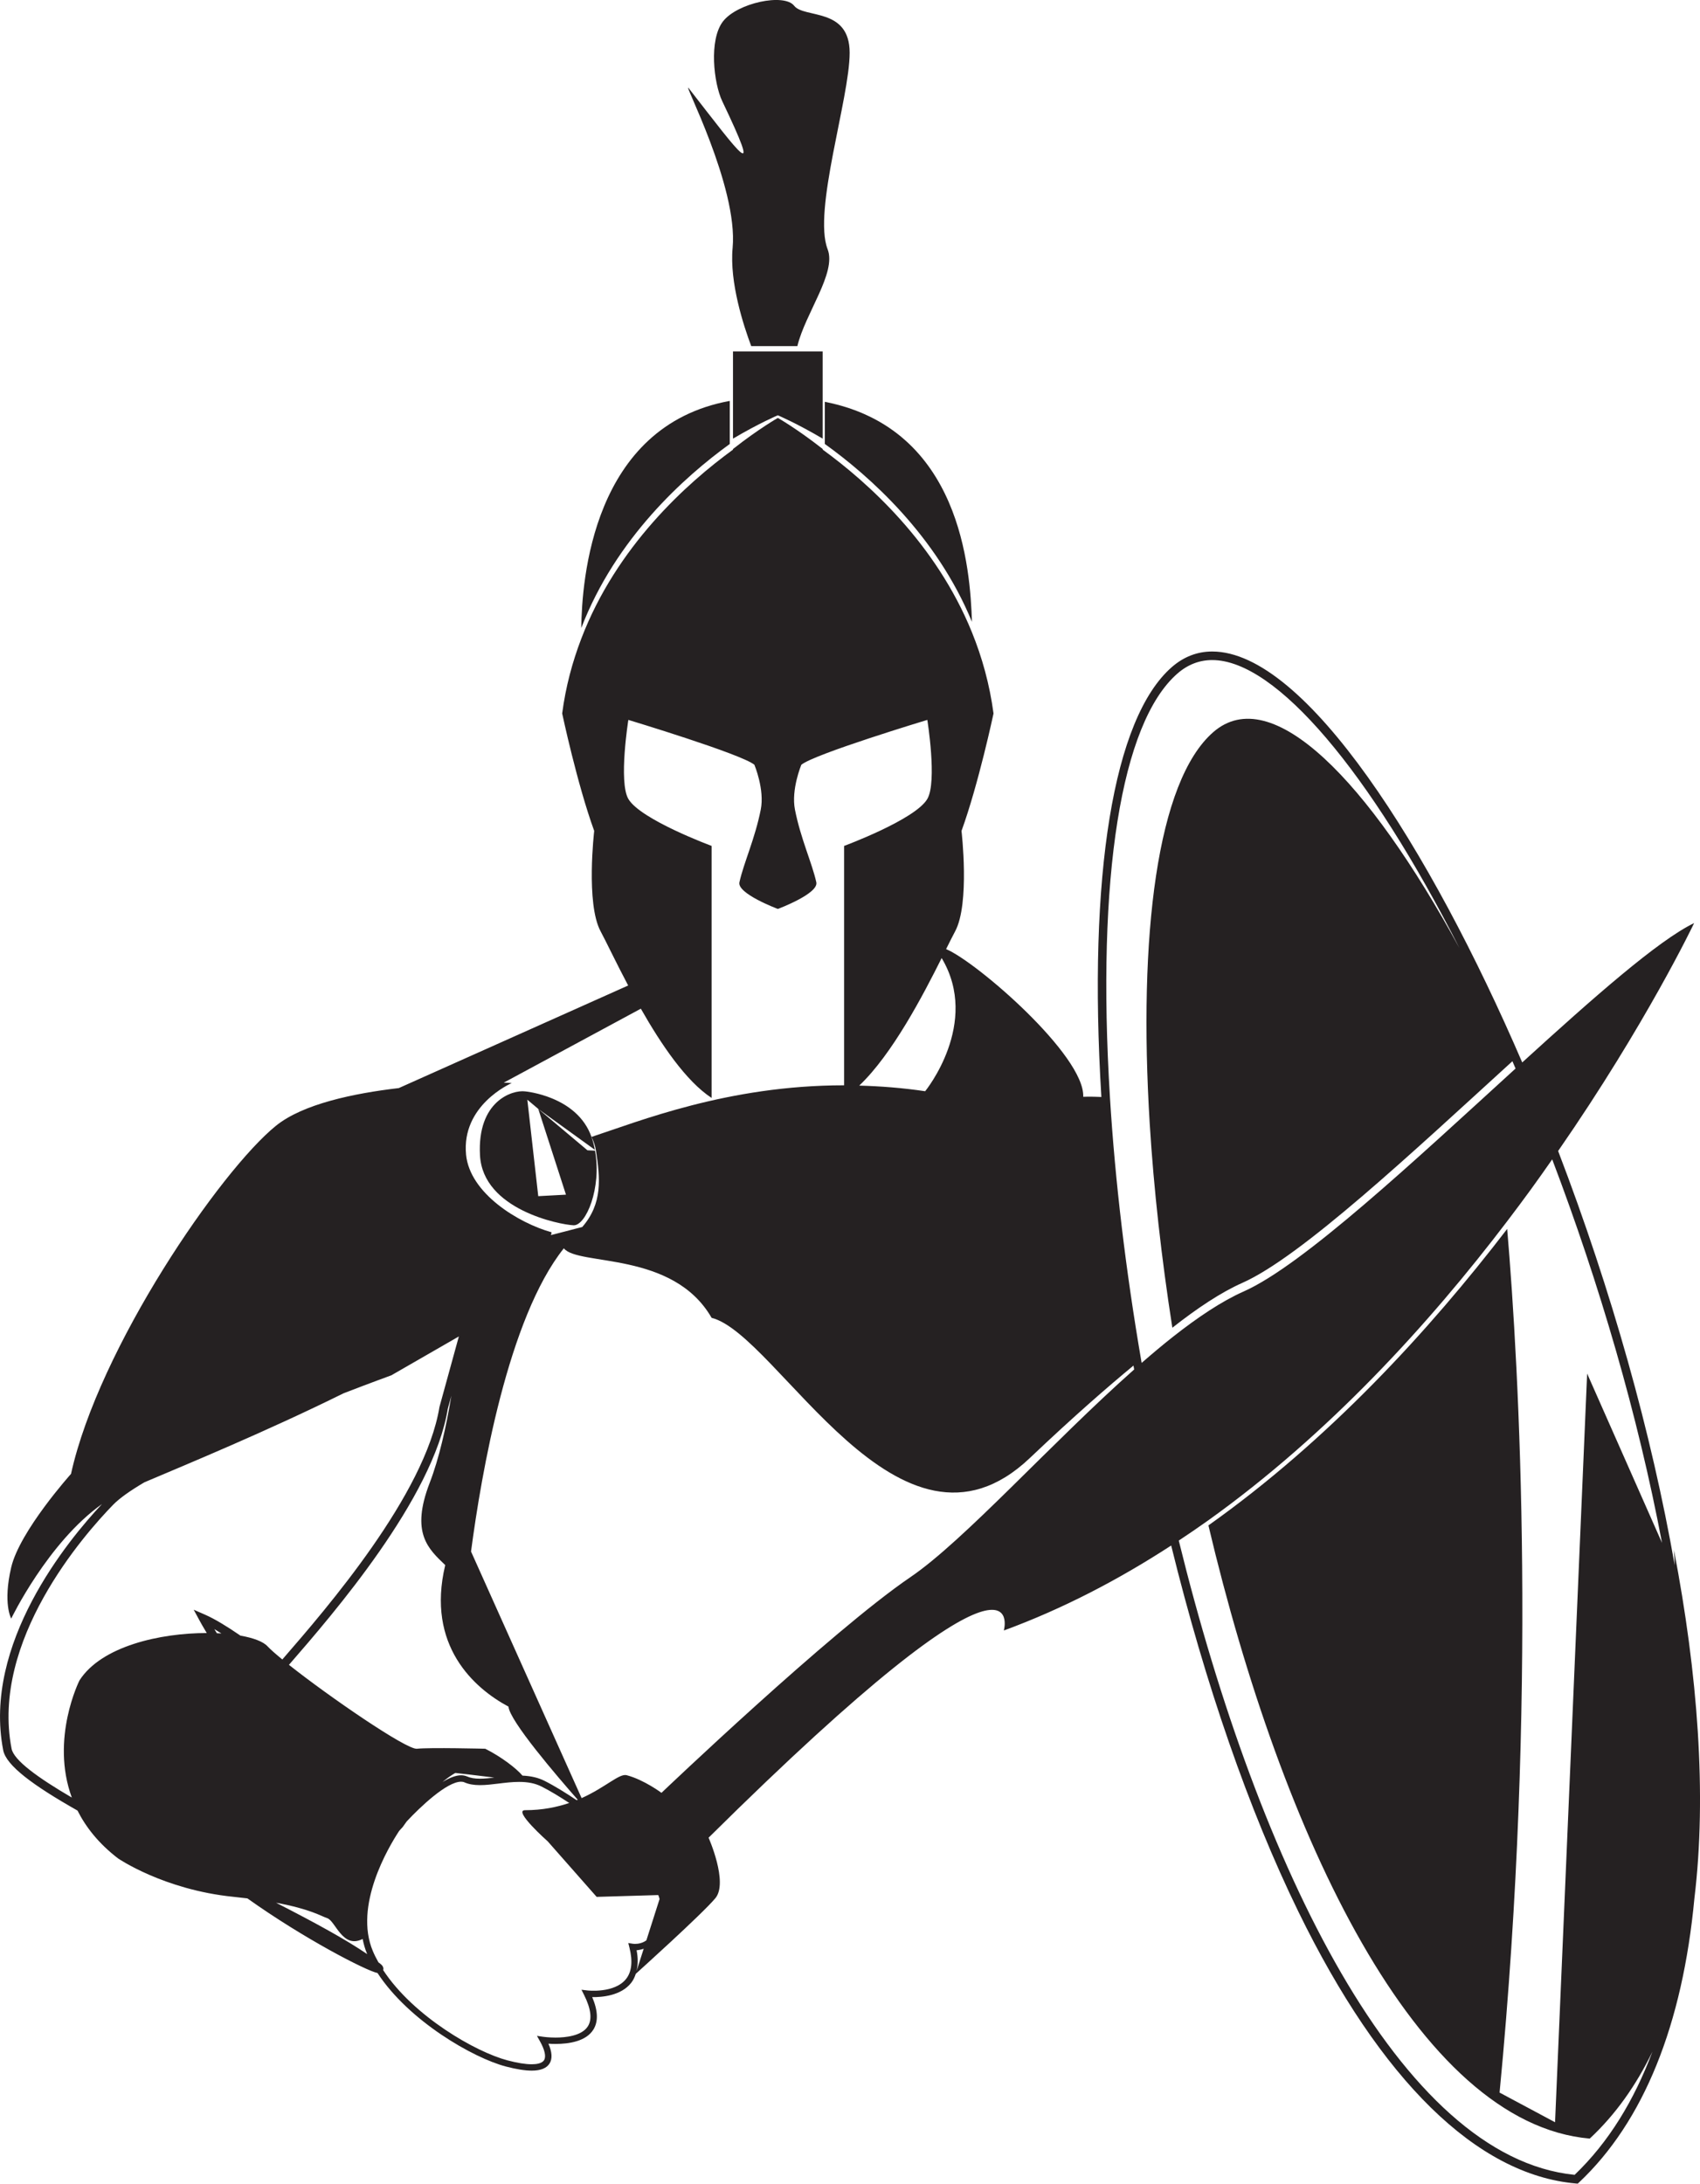 <svg version="1.1" id="图层_1" x="0px" y="0px" width="151.245px" height="194.23px" viewBox="0 0 151.245 194.23" enable-background="new 0 0 151.245 194.23" xml:space="preserve" xmlns="http://www.w3.org/2000/svg" xmlns:xlink="http://www.w3.org/1999/xlink" xmlns:xml="http://www.w3.org/XML/1998/namespace">
  <g>
    <path fill="#252122" d="M65.18,22.047c-0.288,3.064,0.977,6.936,1.655,8.739h4.105c0.699-2.916,3.503-6.523,2.693-8.613
		c-1.33-3.42,1.959-13.426,1.959-17.479c0-4.055-4.05-3.039-4.939-4.182c-0.884-1.14-5.064-0.252-6.333,1.395
		c-1.264,1.646-0.825,5.494-0.063,7.094c3.613,7.574,1.743,4.916-2.973-1.141C60.593,6.97,65.684,16.576,65.18,22.047z" class="color c1"/>
    <path fill="#252122" d="M65.212,31.258v4.561v0.036v3.16c2.335-1.381,3.988-2.077,3.988-2.077s1.648,0.696,3.989,2.075V35.93
		v-0.041v-4.631h-2.248h-4.104H65.212z" class="color c1"/>
    <path fill="#252122" d="M73.383,39.489c3.961,2.845,9.928,8.13,13.09,15.824c-0.161-4.712-0.99-17.194-13.09-19.573V39.489z" class="color c1"/>
    <path fill="#252122" d="M64.927,39.489v-3.83c-12.255,2.236-13.152,16.016-13.215,20.205
		C54.784,47.871,60.897,42.404,64.927,39.489z" class="color c1"/>
    <path fill="#252122" d="M46.716,97.075c-1.123-0.148-4.273,0.851-4.012,5.687c0.257,4.834,7.089,6.166,8.323,6.223
		c1.097,0.051,2.516-3.32,1.912-6.637l-0.675-0.033l-4.376-3.68l5.037,3.639c-0.073-0.385-0.166-0.768-0.303-1.148
		C51.343,97.475,46.716,97.075,46.716,97.075z M50.353,106.262l-2.466,0.133l-0.972-8.582l0.973,0.82L50.353,106.262z" class="color c1"/>
    <path fill="#252122" d="M148.925,137.855c0.048,0.594,0.065,1.051,0.071,1.373c-2.072-11.784-5.617-24.426-10.373-36.851
		c7.848-11.33,12.1-20.272,12.1-20.272c-3.211,1.55-8.979,6.643-15.294,12.396c-8.172-18.962-19.268-36.552-27.583-36.552
		c-1.331,0-2.544,0.47-3.602,1.396c-5.187,4.542-7.466,18.474-6.258,38.227c-1.003-0.046-1.614-0.017-1.614-0.017
		c0.148-3.673-9.514-12.021-12.2-13.135c0.325-0.652,0.601-1.205,0.803-1.58c1.329-2.469,0.568-8.93,0.568-8.93
		c1.518-4.179,2.848-10.447,2.848-10.447c-0.346-2.602-1.022-5.004-1.918-7.217c-3.205-7.907-9.26-13.333-13.281-16.256v-0.056
		c-2.341-1.836-3.989-2.759-3.989-2.759s-1.653,0.928-3.988,2.762v0.055c-4.116,2.995-10.364,8.609-13.5,16.818
		c-0.787,2.058-1.388,4.269-1.699,6.65c0,0,1.328,6.269,2.849,10.447c0,0-0.759,6.462,0.569,8.93
		c0.483,0.896,1.346,2.725,2.452,4.82l-20.406,9.124c-4.028,0.469-8.538,1.419-10.923,3.347
		c-4.942,3.988-15.771,19.758-18.239,30.969c0,0-4.562,5.08-5.32,8.307c-0.759,3.23,0,4.563,0,4.563s3.26-6.768,8.075-10.186
		c-3.047,3.24-10.626,12.436-8.788,21.896c0.263,1.359,2.649,3.125,6.611,5.368c0.744,1.478,1.886,2.932,3.599,4.249
		c0,0,4.05,2.787,10.262,3.42c0.444,0.045,0.857,0.092,1.253,0.141c5.037,3.588,10.574,6.438,11.578,6.639
		c2.786,4.271,8.525,7.557,11.415,8.314c0.928,0.244,1.704,0.367,2.305,0.367c0.803,0,1.342-0.221,1.598-0.658
		c0.248-0.422,0.208-1.004-0.116-1.738c0.183,0.014,0.402,0.021,0.644,0.021c1.172,0,2.708-0.223,3.362-1.283
		c0.442-0.715,0.404-1.682-0.109-2.881c0.846,0.012,2.563-0.111,3.475-1.279c0.183-0.234,0.306-0.506,0.403-0.795
		c0.115-0.104,5.933-5.342,7.081-6.727c1.163-1.402-0.606-5.379-0.606-5.379c29.155-28.865,26.269-18.43,26.269-18.43
		c5.254-1.928,10.22-4.525,14.888-7.558c3.036,12.328,6.918,23.556,11.318,32.569c7.339,15.033,15.874,23.393,24.681,24.176
		l0.171,0.014l0.123-0.115c5.748-5.412,9.204-14.023,10.259-25.28C151.864,159.607,151.039,148.865,148.925,137.855z M82.31,97.061
		c-2.028-0.301-3.979-0.449-5.865-0.5c2.95-2.802,5.678-8.04,7.332-11.346C87.249,91.015,82.31,97.061,82.31,97.061z M45.527,96.336
		c-0.224-0.022-0.468-0.029-0.713-0.035l12.2-6.582c1.798,3.162,4.02,6.453,6.298,7.94V75.242c0,0-6.336-2.343-7.409-4.179
		c-0.882-1.518,0-7.03,0-7.03s10.07,3.039,11.212,3.99c0,0,0.926,2.194,0.567,3.991c-0.511,2.589-1.521,4.749-1.897,6.461
		c-0.226,1.013,3.42,2.372,3.42,2.372s3.645-1.359,3.42-2.372c-0.377-1.71-1.39-3.87-1.9-6.461
		c-0.354-1.797,0.569-3.991,0.569-3.991c1.138-0.951,11.208-3.99,11.208-3.99s0.888,5.51,0,7.03
		c-1.068,1.836-7.405,4.179-7.405,4.179v21.292c-10.352-0.001-18.297,3.226-22.473,4.591c0.195,0.381,0.33,0.787,0.398,1.225
		c0.372,2.451,0.605,4.685-1.218,6.786l-2.786,0.722c0.012-0.064,0.038-0.131,0.047-0.195c0-0.021,0.004-0.037,0.006-0.055
		c-2.927-0.816-7.271-3.449-7.606-6.904C41.042,98.313,45.425,96.378,45.527,96.336z M43.171,155.545c0,0-4.941-0.125-6.077,0
		c-0.916,0.102-7.794-4.616-11.386-7.463l0.065-0.076c3.82-4.402,12.766-14.713,14.066-22.701l0.318-1.158
		c-0.467,2.799-1.093,5.582-1.929,7.748c-1.721,4.467-0.122,5.869,1.383,7.314c-1.716,7.164,2.585,10.963,5.628,12.589
		c0.092,1.262,4.336,6.208,6.161,8.282c-0.031,0.014-0.063,0.027-0.096,0.04c-0.934-0.626-1.972-1.276-2.875-1.728
		c-0.558-0.279-1.201-0.424-1.946-0.457C45.956,157.303,44.589,156.253,43.171,155.545z M43.977,158.109
		c-0.447,0.055-0.88,0.1-1.274,0.1c-0.474,0-0.85-0.064-1.151-0.199c-0.159-0.07-0.337-0.105-0.53-0.105
		c-0.485,0-1.062,0.239-1.657,0.602c0.308-0.257,0.621-0.49,0.935-0.684c0.069-0.047,0.144-0.086,0.216-0.125
		C40.514,157.697,42.322,157.897,43.977,158.109z M19.296,145.27c-0.078-0.123-0.154-0.246-0.228-0.367
		c0.192,0.111,0.416,0.256,0.629,0.388C19.566,145.281,19.431,145.275,19.296,145.27z M21.39,145.483
		c-1.158-0.796-2.274-1.483-3.145-1.862l-1.013-0.443l0.527,0.973c0.078,0.145,0.309,0.561,0.634,1.102
		c-4.137,0.001-9.366,1.166-11.32,4.211c0,0-2.611,5.168-0.684,10.422c-3.03-1.769-5.162-3.32-5.361-4.35
		c-1.862-9.604,6.445-19.031,9.036-21.691c0.58-0.597,1.555-1.276,2.783-1.999c3.751-1.595,10.811-4.502,17.723-7.919
		c2.491-0.961,4.188-1.576,4.247-1.598l6.006-3.457l-1.725,6.271c-1.274,7.814-10.121,18.012-13.897,22.365l-0.083,0.097
		c-0.589-0.483-1.062-0.897-1.326-1.181C23.405,146.009,22.54,145.686,21.39,145.483z M24.558,169.242
		c3.055,0.563,3.983,1.182,4.555,1.373c0.74,0.248,1.363,2.764,3.15,1.849c0.09,0.44,0.207,0.878,0.387,1.304
		c0.007,0.016,0.016,0.031,0.021,0.046C30.806,172.537,28.041,171.021,24.558,169.242z M56.626,175.338
		c0.136-0.543,0.15-1.16,0.011-1.871c0.165-0.012,0.389-0.05,0.631-0.133L56.626,175.338z M57.506,172.588
		c-0.349,0.254-0.736,0.314-1.018,0.314c-0.097,0-0.157-0.01-0.165-0.01l-0.425-0.066l0.104,0.418
		c0.302,1.197,0.203,2.127-0.292,2.764c-1.028,1.318-3.444,1.037-3.452,1.035l-0.525-0.063l0.237,0.475
		c0.606,1.215,0.723,2.145,0.339,2.766c-0.546,0.881-2.037,1.014-2.879,1.014c-0.616,0-1.081-0.068-1.087-0.068l-0.571-0.084
		l0.281,0.504c0.415,0.748,0.542,1.332,0.358,1.645c-0.183,0.313-0.704,0.377-1.106,0.377c-0.552,0-1.278-0.115-2.158-0.348
		c-2.801-0.734-8.355-3.906-11.056-8.025c0.092-0.283-0.152-0.484-0.259-0.57c-0.049-0.041-0.113-0.084-0.164-0.124
		c-0.184-0.327-0.352-0.658-0.494-0.995c-1.707-4.035,1.371-9.22,2.334-10.686c0.107-0.117,0.205-0.237,0.319-0.352
		c0,0,0.13-0.191,0.354-0.496c1.192-1.278,3.562-3.537,4.839-3.537c0.113,0,0.214,0.018,0.299,0.057
		c0.376,0.168,0.827,0.248,1.383,0.248c0.521,0,1.066-0.066,1.645-0.137c0.602-0.074,1.224-0.15,1.833-0.15
		c0.802,0,1.436,0.129,1.995,0.41c0.765,0.383,1.643,0.922,2.468,1.464c-1.1,0.374-2.393,0.642-3.929,0.642
		c-1.113,0,2.015,2.77,2.015,2.77l4.355,4.941l5.483-0.162c0.051,0.127,0.089,0.244,0.114,0.354L57.506,172.588z M81.001,140.279
		c-7.083,4.818-22.151,19.188-22.151,19.188s-1.555-1.164-3.094-1.568c-0.659-0.176-1.866,1.071-4.011,2.038l-9.838-21.935
		c0.915-6.926,3.296-20.764,8.256-26.969c1.261,1.599,9.703,0.197,13.148,6.184c5.891,1.469,16.722,23.479,28.31,12.471
		c3.929-3.729,6.927-6.328,9.221-8.225c0.02,0.116,0.042,0.23,0.062,0.346C93.565,128.311,85.812,137.005,81.001,140.279z
		 M101.57,121.226c-0.007-0.035-0.014-0.071-0.02-0.106c-1.397-8.127-2.342-16.051-2.803-23.549
		c-1.199-19.541,0.986-33.264,5.997-37.653c0.916-0.802,1.96-1.208,3.102-1.208c5.703,0,14.052,9.993,21.998,25.623
		c-8.113-14.896-16.708-23.75-21.909-19.207c-5,4.365-6.679,18.079-5.645,34.855c0.358,5.764,1.037,11.887,2.011,18.117
		c2.196-1.727,4.304-3.135,6.216-3.986c5.238-2.314,15.149-11.617,24.039-19.72c0.094,0.217,0.188,0.433,0.28,0.65
		c-8.968,8.179-18.916,17.494-24.19,19.83c-1.942,0.861-4.08,2.291-6.309,4.047C103.428,119.635,102.502,120.414,101.57,121.226z
		 M134.09,109.309c-6.937,9.045-15.894,18.791-26.58,26.371c6.552,27.676,18.559,53.193,33.924,54.541
		c2.296-2.136,4.137-4.748,5.58-7.739c-1.634,4.35-3.904,8.075-6.925,10.962c-15.509-1.558-28.086-27.439-35.217-56.415
		c0.891-0.59,1.772-1.19,2.64-1.81c10.688-7.646,19.646-17.475,26.58-26.596c0.725-0.951,1.424-1.893,2.105-2.824
		c0.658-0.904,1.282-1.793,1.899-2.676c4.207,11.07,7.628,22.789,9.77,34.111l-6.662-15.059l-2.854,66.592l-4.936-2.639
		C136.795,150.926,135.16,121.939,134.09,109.309z" class="color c1"/>
  </g>
</svg>